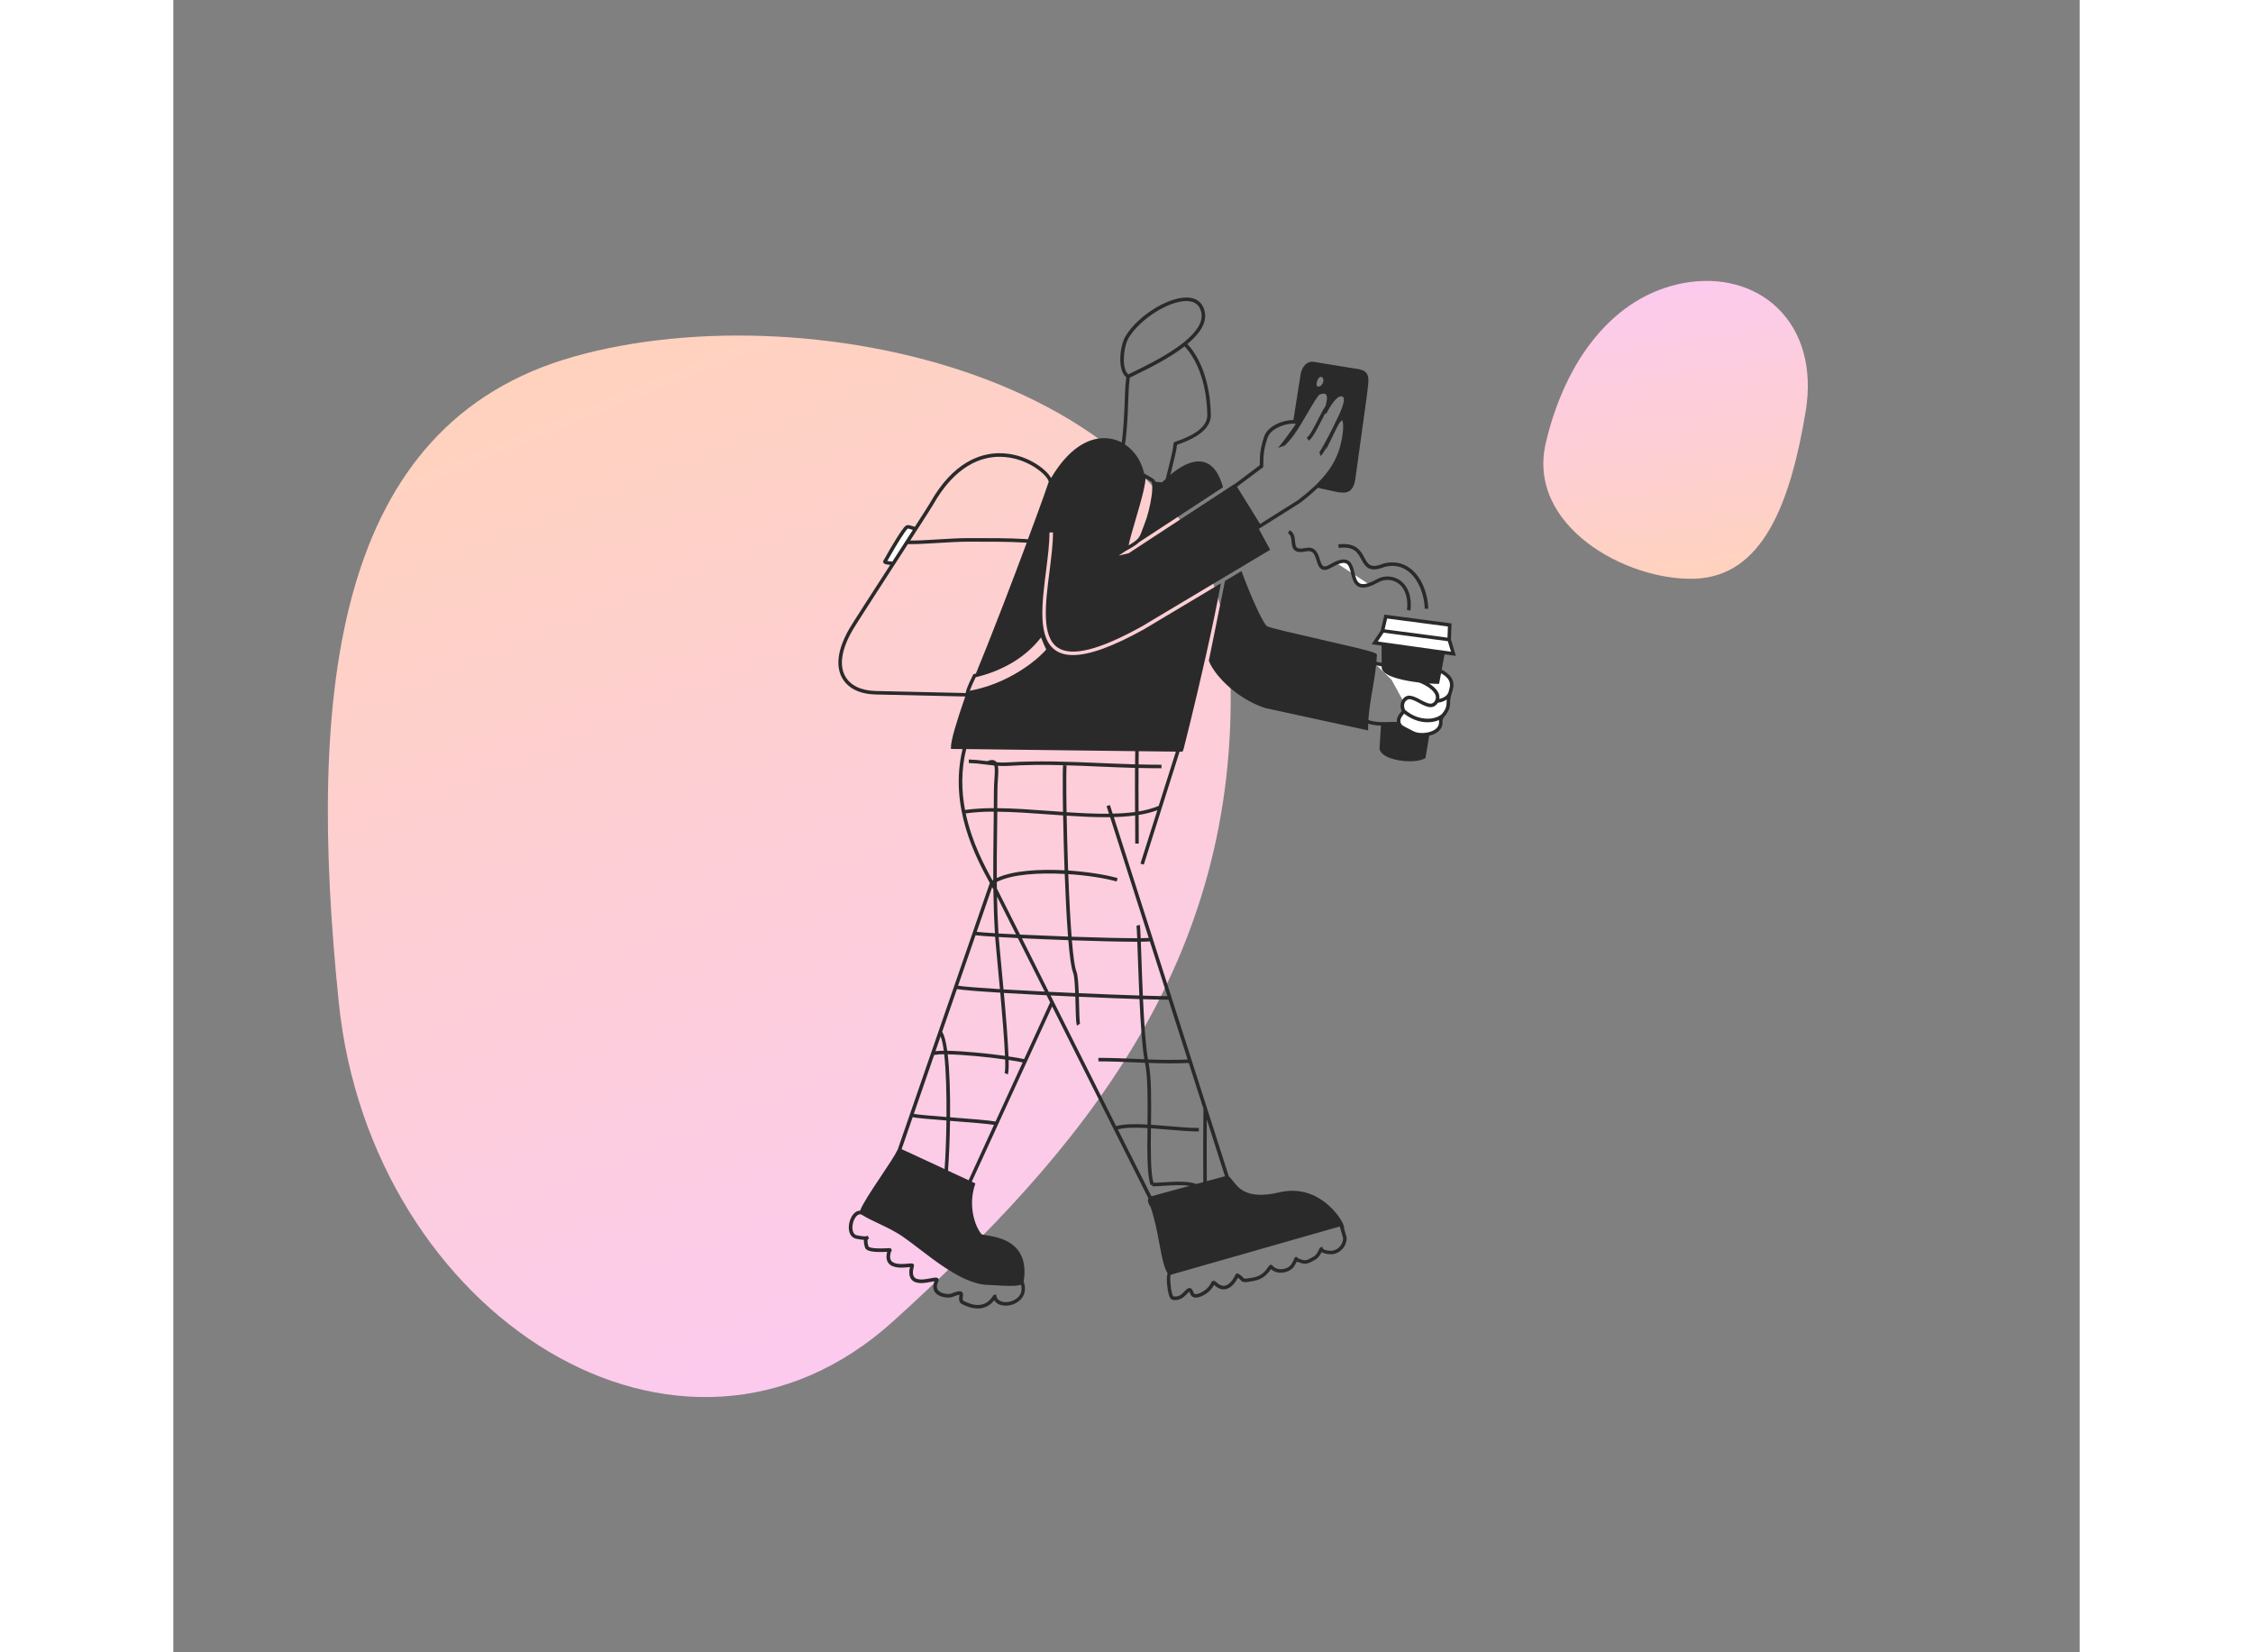 <svg width="375" height="275" viewBox="0 50 375 325" fill="none" xmlns="http://www.w3.org/2000/svg">
<rect x="0" y="50" width="375" height="325" fill="#808080" stroke="none"/>
<path d="M207.921 182.468C206.05 125.142 126.082 106.832 78.849 120.129C31.616 133.425 26.238 185.738 32.551 247.205C38.865 308.673 99.814 347.851 141.748 309.763C178.225 276.632 209.791 239.794 207.921 182.468Z" fill="url(#paint0_linear_4_853)"/>
<path d="M245.994 198.865L246.708 194.638L243.736 194.741L241.041 192.898L237.896 192.717L237.619 197.282C238.194 199.351 244.277 199.947 245.994 198.865Z" fill="white"/>
<path d="M238.508 171.275L237.832 174.19L236.327 176.455L238.018 176.69L238.047 180.81C237.664 180.712 237.125 180.591 236.298 180.445L239.646 183.717L241.967 187.955C241.687 188.462 241.67 189.13 242.009 189.839C242.121 190.07 240.539 191.086 241.164 192.444C241.443 193.046 241.993 193.178 243.869 194.165C245.433 194.992 249.503 194.427 249.327 191.954C249.29 191.419 249.536 191.046 249.834 190.645C249.971 190.511 250.087 190.358 250.181 190.19C250.586 189.649 250.809 188.992 250.815 188.315C250.816 187.631 250.93 186.951 251.153 186.303C251.205 186.167 251.246 186.027 251.274 185.884C251.322 185.715 251.369 185.536 251.416 185.323C251.771 183.749 250.718 182.65 249.124 181.941L249.8 178.325L251.814 178.604L250.98 175.814L251.087 172.927L238.508 171.275ZM242.956 187.188C242.625 187.281 242.33 187.474 242.111 187.74C242.202 187.591 242.325 187.464 242.471 187.368C242.617 187.273 242.783 187.211 242.956 187.188Z" fill="white"/>
<path d="M219.658 154.75C219.584 154.691 219.504 154.639 219.42 154.595L219.658 154.75Z" fill="white"/>
<path d="M228.807 160.743L232.036 162.857C231.647 161.269 231.326 159.656 228.807 160.743Z" fill="white"/>
<path d="M235.294 164.987L232.041 162.857C232.415 164.363 232.864 165.848 235.294 164.987Z" fill="white"/>
<path d="M170.276 200.116L175.427 200.256L182.942 200.454C178.726 200.285 174.582 200.089 170.276 200.116Z" fill="white"/>
<path d="M146.027 154.014C144.336 153.654 144.556 153.156 143.57 154.539C142.218 156.435 139.979 160.471 139.979 160.471C140.05 160.809 141.215 160.655 141.562 160.919L146.027 154.014Z" fill="white"/>
<path d="M238.241 170.889L237.502 174.049L235.725 176.724L237.671 176.993L237.695 180.374C237.419 180.311 237.083 180.24 236.667 180.164C236.702 179.743 236.733 179.319 236.75 178.898C236.768 178.421 236.772 178.308 225.422 175.723C220.871 174.685 216.166 173.613 215.187 173.206C214.784 173.036 213.484 170.734 211.581 166.091C211.05 164.798 210.546 163.498 210.117 162.329L209.812 162.51L209.511 162.691L207.68 163.785L207.278 164.025L206.876 164.265L203.717 179.843L203.699 179.936L203.729 180.026C204.478 182.186 208.463 187.11 214.688 189.243L235.027 193.668V193.237C235.027 192.941 235.027 192.645 235.044 192.349C235.856 192.591 236.699 192.717 237.548 192.723L237.27 197.328L237.286 197.384C237.475 198.06 238.148 198.645 239.23 199.066C240.507 199.522 241.854 199.751 243.21 199.742C244.444 199.742 245.556 199.551 246.177 199.162L246.309 199.079L247.049 194.706C247.564 194.594 248.056 194.394 248.503 194.114C249.326 193.578 249.727 192.822 249.665 191.931C249.636 191.527 249.82 191.238 250.092 190.88C250.246 190.725 250.378 190.549 250.483 190.357C250.914 189.768 251.151 189.059 251.159 188.329C251.153 187.68 251.256 187.036 251.462 186.421L251.472 186.386C251.522 186.253 251.562 186.117 251.592 185.979C251.639 185.809 251.688 185.617 251.737 185.397C251.847 184.963 251.847 184.508 251.737 184.074C251.628 183.64 251.412 183.24 251.11 182.91C250.657 182.412 250.11 182.009 249.499 181.726L250.069 178.702L252.288 179.01L251.323 175.77L251.44 172.624L238.241 170.889ZM250.204 178.029L247.724 177.691L240.05 176.616L238.359 176.381L238.021 176.333L237.673 176.284L236.92 176.181L238.072 174.448L250.714 176.119L251.328 178.176L250.204 178.029ZM250.723 173.226L250.643 175.424L238.275 173.784L238.772 171.659L250.723 173.226ZM235.079 191.625C235.209 189.558 235.559 187.52 235.901 185.539C236.166 184.007 236.433 182.437 236.601 180.856C237.062 180.942 237.417 181.025 237.7 181.086V181.316C237.772 182.45 239.585 183.344 243.086 183.962C243.732 184.077 244.383 184.168 245.003 184.242C245.935 184.538 247.519 185.392 248.123 186.398C248.41 186.878 248.441 187.324 248.214 187.76C248.157 187.898 248.072 188.022 247.965 188.126C247.859 188.229 247.732 188.31 247.593 188.364C247.017 188.543 246.172 188.09 245.353 187.652C244.589 187.245 243.805 186.826 243.091 186.836V186.802C243.017 186.817 242.946 186.834 242.877 186.854C242.8 186.865 242.724 186.882 242.65 186.905C242.314 187.017 242.026 187.241 241.835 187.539C241.756 187.638 241.686 187.744 241.629 187.857C241.333 188.442 241.336 189.147 241.629 189.854C241.592 189.903 241.541 189.963 241.495 190.023C241.157 190.432 240.572 191.132 240.677 192.014C240.22 191.988 239.763 191.988 239.306 192.014C238.078 192.051 236.364 192.109 235.079 191.625ZM240.789 192.435C240.8 192.471 240.816 192.506 240.831 192.542H240.77L240.789 192.435ZM248.973 191.977C249.017 192.611 248.731 193.133 248.128 193.529C246.944 194.307 244.944 194.344 244.026 193.867C243.576 193.629 243.196 193.438 242.892 193.284C241.901 192.785 241.637 192.641 241.483 192.308C241.159 191.607 241.58 191.013 242.036 190.466L242.112 190.376C243.519 191.48 245.139 192.067 246.721 192.067C247.099 192.067 247.477 192.033 247.849 191.965C248.24 191.896 248.621 191.783 248.987 191.627C248.97 191.743 248.965 191.86 248.973 191.977ZM250.459 188.307C250.439 189.282 250.035 189.81 249.643 190.322L249.566 190.42C249.156 190.821 248.493 191.135 247.719 191.279C246.858 191.438 244.615 191.59 242.295 189.625C242.057 189.093 242.036 188.577 242.244 188.166C242.244 188.151 242.263 188.136 242.271 188.119H242.285C242.315 188.061 242.349 188.004 242.386 187.95C242.553 187.751 242.774 187.606 243.022 187.531C243.561 187.478 244.305 187.869 245.027 188.261C245.796 188.672 246.586 189.093 247.313 189.093C247.478 189.094 247.642 189.07 247.8 189.022C248.211 188.884 248.554 188.592 248.757 188.208V188.23C249.375 188.148 249.968 187.933 250.496 187.602C250.479 187.808 250.466 188.038 250.459 188.307ZM250.591 183.365C250.821 183.614 250.985 183.916 251.068 184.244C251.151 184.573 251.15 184.917 251.066 185.245C251.029 185.414 250.992 185.556 250.955 185.693C250.955 185.725 250.943 185.759 250.938 185.793C250.894 185.948 250.851 186.088 250.811 186.22C250.606 186.707 250.143 187.211 249.039 187.471C249.111 186.972 249.001 186.464 248.728 186.039C248.359 185.426 247.714 184.871 247.015 184.432C247.834 184.491 248.441 184.513 248.654 184.513H248.725L248.992 184.494L249.379 182.447C249.836 182.676 250.247 182.987 250.591 183.365Z" fill="#2A2A2B"/>
<path d="M230.804 293.471V293.422L230.296 291.645C230.332 291.45 230.296 291.097 229.945 290.433L229.93 290.382H229.918C229.852 290.255 229.776 290.118 229.686 289.968C229.243 289.224 225.136 282.754 217.545 284.534C211.307 285.998 209.581 283.77 208.438 282.295C208.203 281.962 207.93 281.657 207.625 281.388L185.007 210.718C186.409 210.686 187.809 210.58 189.2 210.4C189.21 212.324 189.218 214.15 189.218 215.923H189.911C189.911 214.118 189.911 212.26 189.893 210.298C191.147 210.108 192.38 209.795 193.573 209.363L190.243 219.864L190.904 220.072L197.939 197.85H198.468L198.571 197.747C198.644 197.674 198.678 197.64 200.059 191.985C200.816 188.893 201.957 184.135 203.102 179.033C204.369 173.397 205.358 168.632 206.069 164.737L205.67 164.975L205.271 165.213L190.917 173.79C184.831 177.171 180.219 178.849 176.978 178.849C175.599 178.849 174.466 178.546 173.578 177.941C169.989 175.51 170.844 168.811 171.671 162.326C172.022 159.572 172.347 156.971 172.347 154.733H173.04C173.04 157.015 172.702 159.636 172.352 162.414C171.552 168.688 170.724 175.175 173.96 177.366C176.712 179.226 182.143 177.865 190.564 173.188L205.139 164.48L205.43 164.311L205.457 164.295L205.829 164.074L206.226 163.835L207.056 163.34L207.459 163.098L207.861 162.858L209.264 162.021L209.567 161.84L209.87 161.658L215.762 158.138L213.356 153.718L213.545 154.025L213.741 153.901L214.036 153.715L214.117 153.664L221.622 148.931L221.647 148.914C222.869 147.994 224.036 147.005 225.143 145.95L229.121 146.821H229.148L229.361 146.837C229.842 146.876 230.099 146.895 230.173 146.895C232.012 146.895 232.332 145.204 232.503 144.298L234.822 127.537C234.859 127.155 234.903 126.8 234.942 126.47C235.111 125.067 235.23 124.054 234.68 123.366C234.297 122.887 233.637 122.622 232.543 122.51L224.335 121.171C222.633 120.965 221.901 122.661 221.753 123.586C221.753 123.595 221.753 123.605 221.753 123.614L220.332 132.621C218.212 132.604 215.26 133.804 214.571 135.892C213.846 138.114 213.714 139.228 213.708 141.512L209.312 144.815L209.236 144.873L208.955 145.083L208.751 145.236L208.735 145.208L206.663 146.56L206.36 146.76L206.056 146.958L202.725 149.135L202.411 149.341L188.04 158.745C187.993 158.796 187.929 158.828 187.861 158.836L185.964 159.274L187.473 158.287V158.295L187.758 158.14C188.878 157.519 189.575 157.047 190.045 156.601L205.888 146.241L206.187 146.045L206.485 145.85C205.78 143.287 204.686 141.679 203.21 141.054C200.755 140.012 197.898 141.913 196.133 143.383C196.175 143.214 196.216 143.054 196.258 142.888C196.818 140.658 197.349 138.543 197.423 137.495L197.68 137.404C199.283 136.835 204.157 135.108 204.089 131.615C203.968 125.214 202.034 120.404 199.477 117.665C201.782 115.751 203.345 113.587 202.899 111.355C202.586 109.797 201.626 108.84 200.121 108.584C196.432 107.961 189.839 111.856 187.293 116.165C186.192 118.025 185.637 122.769 187.453 124.208C187.313 125.265 187.23 126.329 187.203 127.395C187.09 131.547 186.843 135.153 186.567 137.04C185.833 136.651 185.038 136.389 184.216 136.266C180.053 135.635 175.931 138.475 172.665 144.029C172.645 143.989 172.621 143.948 172.597 143.906C171.634 142.237 167.694 139.143 162.526 139.143H162.443C158.736 139.167 153.363 140.893 148.82 148.986C148.629 149.324 147.467 151.133 145.868 153.62C145.582 153.549 145.361 153.478 145.178 153.419C144.25 153.115 144.04 153.279 143.288 154.336C141.935 156.227 139.768 160.136 139.677 160.302L139.614 160.414L139.639 160.54C139.729 160.975 140.238 161.027 140.73 161.078C140.809 161.086 140.918 161.097 141.022 161.112C137.311 166.847 133.678 172.468 133.053 173.538C130.107 178.585 130.621 181.665 131.57 183.361C132.701 185.39 135.039 186.534 138.152 186.604L155.782 186.998C154.073 191.923 152.942 195.684 152.972 196.973V197.311L155.253 197.338C152.526 208.682 157.861 218.654 160.616 223.682L142.503 276.092C141.979 277.218 140.632 279.23 139.207 281.361C137.115 284.483 135.604 286.793 135.092 288.142C134.78 288.136 134.474 288.23 134.219 288.411C133.269 289.056 132.669 290.777 132.934 292.105C133.103 292.96 133.611 293.515 134.365 293.667C134.854 293.775 135.352 293.845 135.852 293.875C135.808 294.213 135.852 294.69 136.065 295.385C136.294 296.113 137.6 296.369 140.424 296.23C140.179 297.178 140.267 297.921 140.683 298.458C141.536 299.544 143.449 299.363 144.591 299.255L144.906 299.227C144.651 300.379 144.771 301.204 145.266 301.741C146.138 302.688 147.903 302.354 149.07 302.134C149.288 302.093 149.537 302.046 149.726 302.02C149.251 303.204 149.597 303.948 149.991 304.364C150.862 305.285 152.653 305.361 153.298 305.096C154.191 304.727 154.517 304.682 154.637 304.688C154.634 304.789 154.624 304.889 154.607 304.988C154.546 305.425 154.438 306.161 155.192 306.541C156.287 307.098 157.309 307.373 158.235 307.373C158.864 307.38 159.485 307.237 160.048 306.955C160.61 306.673 161.097 306.261 161.468 305.753C161.779 306.234 162.263 306.575 162.82 306.705C163.519 306.872 164.25 306.851 164.938 306.646C165.627 306.441 166.25 306.059 166.744 305.537C167.566 304.624 167.748 303.403 167.267 302.091C167.679 299.589 167.343 297.559 166.266 296.057C164.585 293.712 161.545 293.229 159.911 292.97C159.606 292.932 159.304 292.873 159.008 292.791C157.643 291.195 156.336 287.149 157.681 283.066L157.777 282.774L157.062 282.436L172.873 247.961L191.808 285.697C191.54 286.252 191.905 286.923 192.238 287.413C193.083 289.848 193.555 292.384 193.969 294.625C194.422 297.075 194.814 299.204 195.589 300.457C195.251 301.346 195.533 303.623 195.798 304.568C195.993 305.245 196.219 305.583 196.537 305.66C196.724 305.702 196.915 305.723 197.107 305.723C198.24 305.723 198.982 304.942 199.45 304.448C199.574 304.308 199.709 304.179 199.854 304.061C199.933 304.189 199.994 304.327 200.033 304.472C200.082 304.642 200.174 304.797 200.3 304.921C200.426 305.046 200.581 305.136 200.752 305.184C201.734 305.463 203.161 304.507 203.457 304.247C203.982 303.836 204.412 303.317 204.72 302.725L204.889 302.867C205.591 303.481 206.309 303.713 207.023 303.571C208.169 303.336 208.98 302.168 209.427 301.326C209.615 301.453 209.786 301.606 209.934 301.779C210.404 302.286 210.653 302.306 212.582 301.948C214.541 301.589 215.493 300.257 215.917 299.628C216.209 299.887 216.552 300.083 216.924 300.203C217.295 300.323 217.688 300.364 218.076 300.325C219.157 300.252 220.135 299.708 220.57 298.94C220.768 298.588 220.908 298.33 220.996 298.142C222.714 298.818 223.015 298.703 224.704 297.728C225.272 297.4 225.656 296.742 225.887 296.281C226.592 296.734 227.887 296.759 228.327 296.649C229.038 296.478 229.671 296.071 230.121 295.493C230.571 294.916 230.812 294.203 230.804 293.471ZM209.29 145.706L209.571 145.497L209.647 145.439L214.409 141.869V141.7C214.409 139.38 214.522 138.308 215.238 136.12C215.792 134.43 218.379 133.353 220.23 133.326C220.35 133.326 220.465 133.326 220.578 133.334C220.656 133.334 220.732 133.341 220.807 133.354C220.731 133.486 220.624 133.652 220.499 133.838C220.374 134.024 220.212 134.262 220.044 134.499C219.272 135.593 218.254 136.932 218.075 137.148L217.288 138.1L218.457 137.696C218.769 137.588 219.001 137.3 219.187 137.07C219.251 136.991 219.312 136.915 219.356 136.864C219.478 136.744 219.603 136.604 219.73 136.455C219.857 136.306 220.019 136.105 220.168 135.909C220.316 135.713 220.465 135.507 220.617 135.287C221.444 134.103 222.323 132.592 223.131 131.207C224.031 129.67 225.148 127.757 225.498 127.594C225.926 127.447 226.487 127.325 226.736 127.594C227.037 127.912 226.984 128.79 226.623 129.931C226.318 130.284 225.911 131.079 225.29 132.298C224.552 133.758 223.54 135.759 222.976 136.075L223.314 136.68C224.009 136.291 224.827 134.748 225.907 132.611C226.131 132.169 226.357 131.721 226.562 131.339L226.754 131.43L226.912 131.141C228.384 128.428 229.279 127.909 229.766 127.953C229.845 127.949 229.925 127.967 229.995 128.004C230.066 128.042 230.125 128.098 230.166 128.166C230.633 129.011 229.235 131.785 228.645 132.972C228.418 133.424 228.251 133.755 228.183 133.95C227.363 135.581 225.71 138.724 225.371 139.022C225.401 139.001 225.434 138.986 225.47 138.978L225.627 139.654C225.796 139.615 225.953 139.576 226.912 137.855L226.646 138.67L228.812 134.242C229.476 132.889 229.84 132.695 229.913 132.67C230.094 132.839 230.307 133.975 229.833 136.453C229.284 139.328 228.142 142.024 224.93 145.208C224.834 145.304 224.736 145.4 224.634 145.497L224.33 145.786C223.346 146.698 222.317 147.559 221.246 148.368L213.79 153.063L213.774 153.073L213.07 151.931L209.814 146.677L209.241 145.749L209.29 145.706ZM226.068 125.418C225.96 125.633 225.706 125.965 225.481 126.01C224.528 126.205 224.961 125.111 225.077 124.773C225.5 123.557 226.655 124.243 226.068 125.423V125.418ZM226.119 295.557L226 295.232L225.676 295.349C225.527 295.401 225.481 295.508 225.402 295.687C225.262 296 224.895 296.832 224.364 297.134C222.797 298.039 222.726 298.081 221.221 297.488C221.203 297.419 221.164 297.357 221.11 297.311C221.056 297.265 220.989 297.236 220.918 297.229C220.835 297.222 220.752 297.244 220.683 297.291C220.614 297.339 220.564 297.409 220.541 297.489C220.376 297.873 220.186 298.246 219.973 298.605C219.655 299.167 218.878 299.583 218.036 299.64C217.26 299.692 216.592 299.427 216.201 298.911C216.166 298.864 216.119 298.825 216.066 298.8C216.012 298.774 215.953 298.762 215.894 298.764C215.672 298.764 215.555 298.933 215.386 299.195C214.999 299.767 214.194 300.955 212.467 301.271C210.739 301.588 210.675 301.549 210.456 301.31C210.173 300.993 209.835 300.729 209.459 300.531L209.302 300.445L209.133 300.523C209.045 300.567 208.977 300.644 208.943 300.737C208.355 301.958 207.603 302.744 206.879 302.891C206.389 302.993 205.865 302.808 205.34 302.345C204.987 302.037 204.808 301.883 204.554 301.933C204.301 301.982 204.216 302.168 204.13 302.354C203.863 302.886 203.48 303.352 203.009 303.718C202.59 304.07 201.477 304.671 200.936 304.516C200.874 304.501 200.818 304.468 200.774 304.423C200.73 304.377 200.699 304.319 200.686 304.257C200.558 303.862 200.375 303.447 200.001 303.361C199.628 303.275 199.296 303.596 198.941 303.97C198.419 304.521 197.768 305.202 196.711 304.984C196.351 304.634 196.023 302.171 196.121 301.113C196.128 300.984 196.154 300.857 196.197 300.736H196.219L196.605 300.626L229.448 291.242L229.534 291.538L229.64 291.903L229.744 292.262L230.11 293.525C230.105 294.092 229.91 294.642 229.557 295.086C229.204 295.53 228.713 295.843 228.161 295.976C227.579 296.128 226.24 295.899 226.119 295.562V295.557ZM203.295 282.333C203.269 278.527 203.266 273.915 203.295 270.18L206.872 281.357L203.295 282.333ZM202.603 282.52L201.278 282.882C199.442 282.257 196.924 282.417 194.806 282.554C194.086 282.6 193.401 282.644 192.801 282.654C192.228 280.554 192.255 276.388 192.309 271.925C193.381 271.996 194.485 272.094 195.58 272.184C197.707 272.366 199.907 272.554 201.731 272.554V271.861C199.935 271.861 197.842 271.681 195.644 271.494C194.534 271.399 193.411 271.303 192.322 271.232C192.376 266.697 192.424 262.04 191.857 259.076C193.21 259.123 194.562 259.159 196.006 259.159C197.19 259.159 198.426 259.135 199.753 259.079L202.637 268.09C202.571 272.138 202.571 277.944 202.602 282.525L202.603 282.52ZM162.766 238.806C162.56 236.651 162.399 234.945 162.357 234.311C163.491 234.377 164.764 234.444 166.125 234.512L171.41 245.045C168.367 244.896 165.644 244.751 163.307 244.612C163.135 242.72 162.952 240.766 162.766 238.806ZM162.041 213.839C162.058 212.473 162.073 211.079 162.086 209.658C165.326 209.688 168.831 209.943 172.269 210.194L175.03 210.391C175.083 213.287 175.16 216.417 175.258 219.414C175.277 219.974 175.297 220.566 175.319 221.183C170.301 220.914 165.067 221.247 161.983 222.704C161.97 219.736 162.004 216.824 162.041 213.839ZM162.107 205.593C162.107 204.809 162.157 204.046 162.208 203.309C162.283 202.21 162.343 201.299 162.208 200.635C162.754 200.68 163.302 200.69 163.85 200.665C167.738 200.423 171.397 200.418 175.027 200.508C174.971 201.113 174.934 202.575 174.966 206.297C174.976 207.367 174.991 208.508 175.01 209.695L172.305 209.502C168.854 209.25 165.339 208.995 162.078 208.963C162.097 207.86 162.107 206.737 162.107 205.593ZM175.382 200.594L175.394 200.516H175.646C175.61 200.547 175.567 200.57 175.522 200.583C175.477 200.596 175.429 200.6 175.382 200.594ZM176.007 234.223C172.768 234.106 169.475 233.969 166.567 233.831L162.279 225.306C162.196 225.137 162.11 224.96 162.002 224.77C162.002 224.341 161.992 223.913 161.988 223.487C164.879 221.966 170.23 221.628 175.345 221.901C175.488 225.741 175.703 230.392 176.001 234.223H176.007ZM162.026 226.341L165.764 233.792C164.518 233.731 163.356 233.668 162.313 233.609C162.164 231.08 162.075 228.676 162.026 226.341ZM166.928 234.549C169.767 234.685 172.942 234.816 176.058 234.928C176.312 237.983 176.624 240.418 177.001 241.332C177.237 241.9 177.34 243.545 177.411 245.324L175.72 245.248C174.505 245.194 173.331 245.137 172.198 245.079L166.928 234.549ZM189.719 237.855C189.8 240.221 189.898 243.014 190.023 245.813C186.877 245.711 182.713 245.554 178.105 245.354C178.036 243.457 177.92 241.738 177.642 241.067C177.329 240.308 177.029 238.193 176.756 234.952C181.636 235.121 186.315 235.236 189.299 235.236H189.626C189.654 236.029 189.687 236.921 189.719 237.855ZM177.434 246.029C177.451 246.597 177.465 247.167 177.478 247.708C177.551 250.629 177.597 251.458 177.783 251.732L178.357 251.341L178.371 251.366C178.256 251.089 178.212 249.283 178.171 247.691C178.158 247.155 178.144 246.604 178.129 246.059C182.564 246.254 186.804 246.414 190.055 246.516C190.27 251.153 190.562 255.722 191.01 258.351L189.235 258.276C186.97 258.178 184.625 258.077 181.975 258.077V258.77C184.611 258.77 186.946 258.871 189.205 258.968L191.141 259.049C191.726 261.923 191.678 266.618 191.624 271.189C189.205 271.053 186.993 271.066 185.467 271.511L172.567 245.797C174.183 245.882 175.818 245.958 177.434 246.029ZM191.719 258.383C191.269 255.823 190.968 251.224 190.75 246.538C192.725 246.595 194.273 246.629 195.193 246.629C195.423 246.629 195.612 246.629 195.759 246.629L199.528 258.405C196.623 258.516 194.148 258.472 191.719 258.383ZM190.718 245.835C190.591 243.023 190.495 240.215 190.412 237.831C190.376 236.816 190.346 235.951 190.319 235.231C191.103 235.222 191.71 235.2 192.094 235.166L195.541 245.941C194.797 245.946 193.093 245.909 190.718 245.835ZM191.878 234.49C191.512 234.517 190.975 234.532 190.292 234.539C190.224 232.827 190.179 232.096 190.123 231.903L189.462 232.111C189.504 232.28 189.553 233.214 189.605 234.543C186.669 234.543 181.795 234.424 176.706 234.247C176.455 231.068 176.232 226.909 176.048 221.935C179.767 222.179 183.281 222.737 185.563 223.384L185.752 222.718C183.374 222.042 179.789 221.469 176.021 221.223C176.004 220.748 175.987 220.268 175.972 219.78C175.859 216.414 175.781 213.223 175.732 210.437C178.339 210.606 180.926 210.745 183.379 210.745C183.683 210.745 183.982 210.745 184.282 210.745L191.878 234.49ZM184.777 210.036L184.238 208.346L183.578 208.569L184.055 210.057C181.404 210.085 178.572 209.942 175.713 209.751C175.632 204.863 175.644 201.348 175.713 200.535C177.911 200.596 180.109 200.69 182.341 200.787C184.572 200.883 186.841 200.979 189.171 201.044C189.152 203.854 189.171 206.814 189.181 209.717C187.721 209.907 186.251 210.013 184.779 210.036H184.777ZM193.834 208.515C192.563 209.033 191.236 209.399 189.879 209.604C189.864 206.74 189.851 203.823 189.869 201.055C191.347 201.091 192.848 201.115 194.378 201.115V200.421C192.857 200.421 191.352 200.398 189.874 200.361C189.874 199.473 189.893 198.602 189.908 197.754L197.213 197.842L193.834 208.515ZM138.167 185.914C135.31 185.851 133.181 184.825 132.175 183.025C130.941 180.827 131.452 177.662 133.651 173.895C134.272 172.833 137.928 167.178 141.65 161.425L141.927 160.997L142.348 160.348C143.082 159.211 143.809 158.091 144.498 157.022C144.683 157.022 144.872 157.031 145.073 157.031C146.534 157.031 148.444 156.916 150.448 156.794C152.516 156.67 154.654 156.542 156.345 156.542H157.292C159.791 156.542 164.345 156.53 167.267 156.711L167.628 156.735L167.875 156.753C166.589 160.197 165.17 163.955 163.764 167.602C163.425 168.486 163.087 169.364 162.749 170.228C160.889 175.05 159.129 179.483 157.877 182.489L157.758 182.516L157.539 182.57L157.378 182.607L157.305 182.752V182.768C156.044 185.304 155.865 186.039 155.905 186.318L138.167 185.914ZM146.59 153.791C148.128 151.404 149.232 149.679 149.423 149.338C153.804 141.536 158.925 139.87 162.441 139.848H162.533C167.361 139.848 171.138 142.766 172 144.264C172.212 144.629 172.208 144.827 172.17 144.888L172.139 144.952C172.137 144.961 172.134 144.97 172.131 144.978C171.887 145.701 171.571 146.609 171.196 147.664C170.396 149.903 169.324 152.834 168.112 156.069L167.879 156.05L167.517 156.023C164.616 155.828 160.031 155.837 157.28 155.842H156.345C154.634 155.842 152.485 155.97 150.407 156.096C148.329 156.221 146.395 156.339 144.95 156.327L146.302 154.221L146.586 153.781L146.59 153.791ZM167.339 181.461C165.096 182.967 161.569 184.883 157.195 185.763L156.937 185.814L156.768 185.846L156.664 185.868C157.014 184.959 157.409 184.067 157.848 183.197H157.873L157.954 183.178L158.375 183.074C163.566 181.74 167.902 179.029 170.692 175.374C170.99 176.184 171.328 176.979 171.706 177.755C171.324 178.255 169.779 179.827 167.339 181.461ZM200.005 109.269C201.219 109.475 201.964 110.224 202.219 111.494C202.607 113.427 201.136 115.383 198.978 117.173L198.696 117.401C198.607 117.474 198.514 117.547 198.421 117.618C195.398 119.956 191.32 121.946 188.987 123.087L188.275 123.437L187.898 123.623L187.856 123.645C187.755 123.559 187.665 123.461 187.587 123.354C186.508 121.88 187.01 118.01 187.889 116.52C190.109 112.764 195.768 109.212 199.274 109.212C199.519 109.21 199.763 109.23 200.005 109.269ZM187.524 134.629C187.693 132.651 187.825 130.024 187.896 127.424C187.923 126.373 188.006 125.324 188.145 124.282C188.466 124.113 188.851 123.932 189.291 123.718C191.849 122.468 195.896 120.492 198.928 118.123C199.44 118.672 199.902 119.267 200.306 119.9C201.658 121.995 203.285 125.731 203.396 131.643C203.454 134.636 198.935 136.239 197.448 136.764C196.889 136.964 196.738 137.016 196.738 137.285C196.738 138.144 196.152 140.479 195.585 142.734C195.46 143.241 195.335 143.728 195.218 144.202C195.093 144.317 194.978 144.423 194.88 144.515C194.737 144.648 194.588 144.787 194.542 144.815C194.385 144.924 193.712 144.829 193.144 144.731C193.126 144.656 193.104 144.582 193.078 144.509C193.032 144.391 192.97 144.227 191.277 143.302L190.988 143.145L190.98 143.159C190.439 140.697 189.068 138.65 187.2 137.426C187.309 136.792 187.418 135.899 187.524 134.622V134.629ZM189.257 152.315C189.803 150.456 190.39 148.466 190.779 146.817C190.807 146.702 190.833 146.589 190.858 146.479C190.884 146.369 190.912 146.239 190.938 146.122C191.014 145.767 191.078 145.434 191.127 145.132C191.147 145.012 191.164 144.897 191.178 144.785C191.191 144.673 191.206 144.55 191.217 144.447C191.227 144.344 191.235 144.193 191.237 144.08C191.406 144.178 191.585 144.278 191.744 144.374L192.016 144.543C192.165 144.631 192.31 144.726 192.449 144.829C192.464 144.876 192.477 144.927 192.49 144.981C192.517 145.101 192.536 145.222 192.547 145.345C192.583 145.833 192.575 146.324 192.524 146.81C192.512 146.927 192.5 147.045 192.486 147.167C192.473 147.289 192.459 147.395 192.444 147.505C192.192 149.404 191.599 151.708 191.058 153.027C190.855 153.516 190.72 153.92 190.584 154.276C190.167 155.443 189.982 155.967 188.662 156.812C188.447 156.953 188.204 157.102 187.923 157.264C188.087 156.29 188.726 154.119 189.257 152.308V152.315ZM140.799 160.385C140.699 160.375 140.561 160.359 140.446 160.341C140.987 159.381 142.737 156.3 143.853 154.735C144.11 154.373 144.36 154.043 144.488 153.975C144.553 153.945 144.669 153.975 144.963 154.075C145.1 154.119 145.268 154.173 145.471 154.231L141.428 160.486C141.222 160.435 141.011 160.401 140.799 160.385ZM155.971 197.339L189.217 197.749C189.2 198.594 189.19 199.461 189.183 200.345C186.861 200.279 184.598 200.176 182.378 200.088C176.193 199.823 170.352 199.571 163.816 199.975C163.188 200.003 162.559 199.985 161.934 199.921C161.865 199.826 161.781 199.743 161.686 199.676C161.31 199.414 160.791 199.431 160.107 199.72L159.845 199.688C158.729 199.524 157.604 199.426 156.477 199.392V200.085C157.576 200.119 158.672 200.216 159.76 200.376C160.337 200.447 160.922 200.518 161.49 200.575C161.659 201.132 161.588 202.212 161.517 203.265C161.468 203.98 161.414 204.787 161.414 205.597C161.414 206.74 161.408 207.862 161.398 208.964C159.506 208.947 157.614 209.064 155.738 209.314C155.043 205.639 154.925 201.585 155.971 197.344V197.339ZM155.875 209.987C157.704 209.747 159.548 209.634 161.393 209.649C161.382 211.069 161.367 212.461 161.348 213.825C161.309 216.936 161.273 219.967 161.292 223.07C161.239 223.102 161.187 223.134 161.136 223.168C159.51 220.199 157.052 215.565 155.875 209.992V209.987ZM161.074 224.497L161.309 224.933C161.348 227.695 161.439 230.539 161.618 233.555C160.044 233.459 158.796 233.369 158.032 233.29L161.074 224.497ZM157.801 233.964C158.583 234.052 159.933 234.152 161.659 234.259V234.318C161.698 234.942 161.853 236.587 162.07 238.861C162.22 240.446 162.408 242.431 162.602 244.558C158.387 244.299 155.528 244.068 154.369 243.882L157.801 233.964ZM154.144 244.545C155.366 244.754 158.558 245.004 162.671 245.256C163.067 249.652 163.468 254.513 163.598 257.683C160.132 257.206 155.395 256.727 152.238 256.678C151.998 254.917 151.672 253.593 151.239 252.947L154.144 244.545ZM150.931 253.843C151.185 254.477 151.391 255.454 151.555 256.678C151.01 256.676 150.464 256.704 149.922 256.763L150.931 253.843ZM149.665 257.505C150.318 257.398 150.98 257.352 151.641 257.368C152.008 260.581 152.127 265.184 152.09 269.71C149.396 269.5 146.551 269.265 145.665 269.091L149.665 257.505ZM145.438 269.737C146.135 269.906 147.805 270.063 152.083 270.397C152.04 273.905 151.905 277.318 151.719 279.95L143.266 276.032L145.438 269.737ZM163.021 306.026C162.589 305.909 162.046 305.627 161.907 304.954L161.836 304.605L161.49 304.687C161.341 304.72 161.277 304.82 161.189 304.957C159.96 306.876 158.053 307.197 155.522 305.912C155.244 305.77 155.244 305.549 155.31 305.067C155.358 304.729 155.41 304.352 155.109 304.117C154.975 304.02 154.812 303.972 154.647 303.98C154.309 303.98 153.802 304.127 153.052 304.436C152.681 304.59 151.18 304.575 150.516 303.87C150.117 303.449 150.11 302.829 150.494 302.026C150.541 301.943 150.564 301.849 150.559 301.754C150.554 301.659 150.521 301.568 150.465 301.491C150.237 301.194 149.789 301.28 148.962 301.435C147.947 301.627 146.407 301.917 145.797 301.255C145.427 300.856 145.391 300.1 145.69 299.011C145.707 298.951 145.709 298.888 145.696 298.828C145.683 298.767 145.655 298.711 145.616 298.663C145.447 298.463 145.202 298.494 144.547 298.548C143.611 298.636 141.868 298.8 141.249 298.012C140.941 297.621 140.911 296.997 141.183 296.152L141.317 296.123L141.276 295.804C141.234 295.481 140.953 295.496 140.657 295.513C136.965 295.721 136.755 295.19 136.748 295.175C136.402 294.069 136.613 293.78 136.61 293.78L136.862 293.611L136.596 293.072L136.309 293.163C136.309 293.163 135.93 293.275 134.523 292.994C134.05 292.898 133.751 292.554 133.634 291.98C133.425 290.935 133.908 289.484 134.628 288.996C134.718 288.933 134.819 288.888 134.926 288.862C135.04 288.836 135.16 288.839 135.272 288.872C135.367 288.899 135.456 288.941 135.538 288.996C135.646 289.065 135.759 289.134 135.876 289.203C136.66 289.672 137.621 290.127 138.63 290.603C140.182 291.337 141.942 292.169 143.533 293.268C144.532 293.959 145.635 294.803 146.801 295.696C148.431 296.943 150.221 298.313 152.068 299.511C154.068 300.808 156.135 301.902 158.142 302.423C158.914 302.631 159.709 302.741 160.509 302.749C160.722 302.749 161.141 302.776 161.628 302.807C163.032 302.898 164.164 302.947 165.033 302.927C165.803 302.908 166.372 302.834 166.751 302.683C167.001 303.616 166.832 304.44 166.254 305.084C165.481 305.914 164.095 306.328 163.013 306.034L163.021 306.026ZM156.446 282.148L152.389 280.27C152.587 277.612 152.737 274.096 152.783 270.464L153.303 270.505C156.629 270.76 160.053 271.024 161.434 271.255L156.446 282.148ZM161.738 270.601C160.424 270.353 156.987 270.094 153.363 269.81L152.796 269.766C152.837 265.284 152.717 260.699 152.33 257.382C155.429 257.441 160.174 257.908 163.627 258.396C163.669 259.799 163.642 260.763 163.515 261.051L164.147 261.336C164.301 260.998 164.349 259.984 164.316 258.493C165.463 258.662 166.425 258.831 167.074 258.974L161.738 270.601ZM167.365 258.323C166.707 258.171 165.62 257.985 164.293 257.793C164.186 254.815 163.824 250.303 163.375 245.31C165.934 245.464 168.814 245.618 171.776 245.765L172.479 247.167L167.365 258.323ZM185.793 272.146C187.228 271.761 189.325 271.756 191.626 271.888C191.568 276.601 191.54 280.995 192.223 283.115L192.561 283.009V283.347C193.237 283.347 194.032 283.296 194.87 283.242C196.492 283.139 198.36 283.019 199.908 283.256L192.403 285.298L185.793 272.146Z" fill="#2A2A2B"/>
<path d="M243.367 170.084C243.675 167.394 242.892 165.212 241.222 164.096C240.551 163.656 239.772 163.41 238.97 163.386C238.169 163.362 237.376 163.56 236.681 163.959C235.189 164.789 234.109 165.068 233.468 164.789C232.802 164.498 232.581 163.606 232.346 162.645C232.092 161.617 231.83 160.554 230.922 160.173C230.131 159.844 229.039 160.119 227.482 161.042C226.934 161.369 226.525 161.484 226.266 161.381C225.918 161.247 225.733 160.664 225.537 160.045C225.179 158.909 224.692 157.353 222.638 157.791C221.858 157.96 221.324 157.938 221.049 157.736C220.773 157.533 220.71 157.036 220.656 156.479C220.587 155.712 220.501 154.758 219.578 154.281L219.26 154.897C219.804 155.179 219.891 155.707 219.967 156.542C220.026 157.205 220.088 157.894 220.643 158.293C221.098 158.632 221.779 158.684 222.788 158.463C224.151 158.172 224.479 158.951 224.881 160.248C225.118 160.995 225.362 161.769 226.024 162.021C226.503 162.204 227.081 162.079 227.842 161.627C229.155 160.846 230.106 160.569 230.658 160.802C231.245 161.048 231.455 161.898 231.673 162.799C231.926 163.824 232.212 164.985 233.194 165.413C234.067 165.793 235.282 165.519 237.019 164.554C237.603 164.218 238.269 164.049 238.943 164.068C239.617 164.087 240.273 164.292 240.838 164.66C242.285 165.628 242.956 167.572 242.679 169.995L243.367 170.084Z" fill="#2A2A2B"/>
<path d="M246.168 169.743L246.862 169.728C246.806 167.276 245.847 163.733 243.325 161.81C241.847 160.684 240.041 160.346 238.104 160.835L238.058 160.85C235.487 161.895 235.015 161.019 234.3 159.695C233.566 158.334 232.652 156.642 229.157 157.083L229.243 157.771C232.269 157.389 232.99 158.73 233.69 160.025C234.417 161.377 235.167 162.764 238.297 161.501C240.036 161.07 241.588 161.359 242.905 162.363C245.083 164.02 246.113 167.264 246.168 169.743Z" fill="#2A2A2B"/>
<path d="M269.989 137.068C266.131 153.438 285.794 164.265 299.239 163.831C312.683 163.397 318.069 148.958 321.072 131.101C324.075 113.245 311.661 102.985 297.072 105.679C283.402 108.202 273.848 120.698 269.989 137.068Z" fill="url(#paint1_linear_4_853)"/>
<defs>
<linearGradient id="paint0_linear_4_853" x1="168.811" y1="380.687" x2="65.074" y2="125.3" gradientUnits="userSpaceOnUse">
<stop stop-color="#FAC7FF"/>
<stop offset="1" stop-color="#FFD2BE"/>
</linearGradient>
<linearGradient id="paint1_linear_4_853" x1="295.33" y1="83.68" x2="307.294" y2="162.727" gradientUnits="userSpaceOnUse">
<stop stop-color="#FAC7FF"/>
<stop offset="1" stop-color="#FFD2BE"/>
</linearGradient>
</defs>
</svg>
